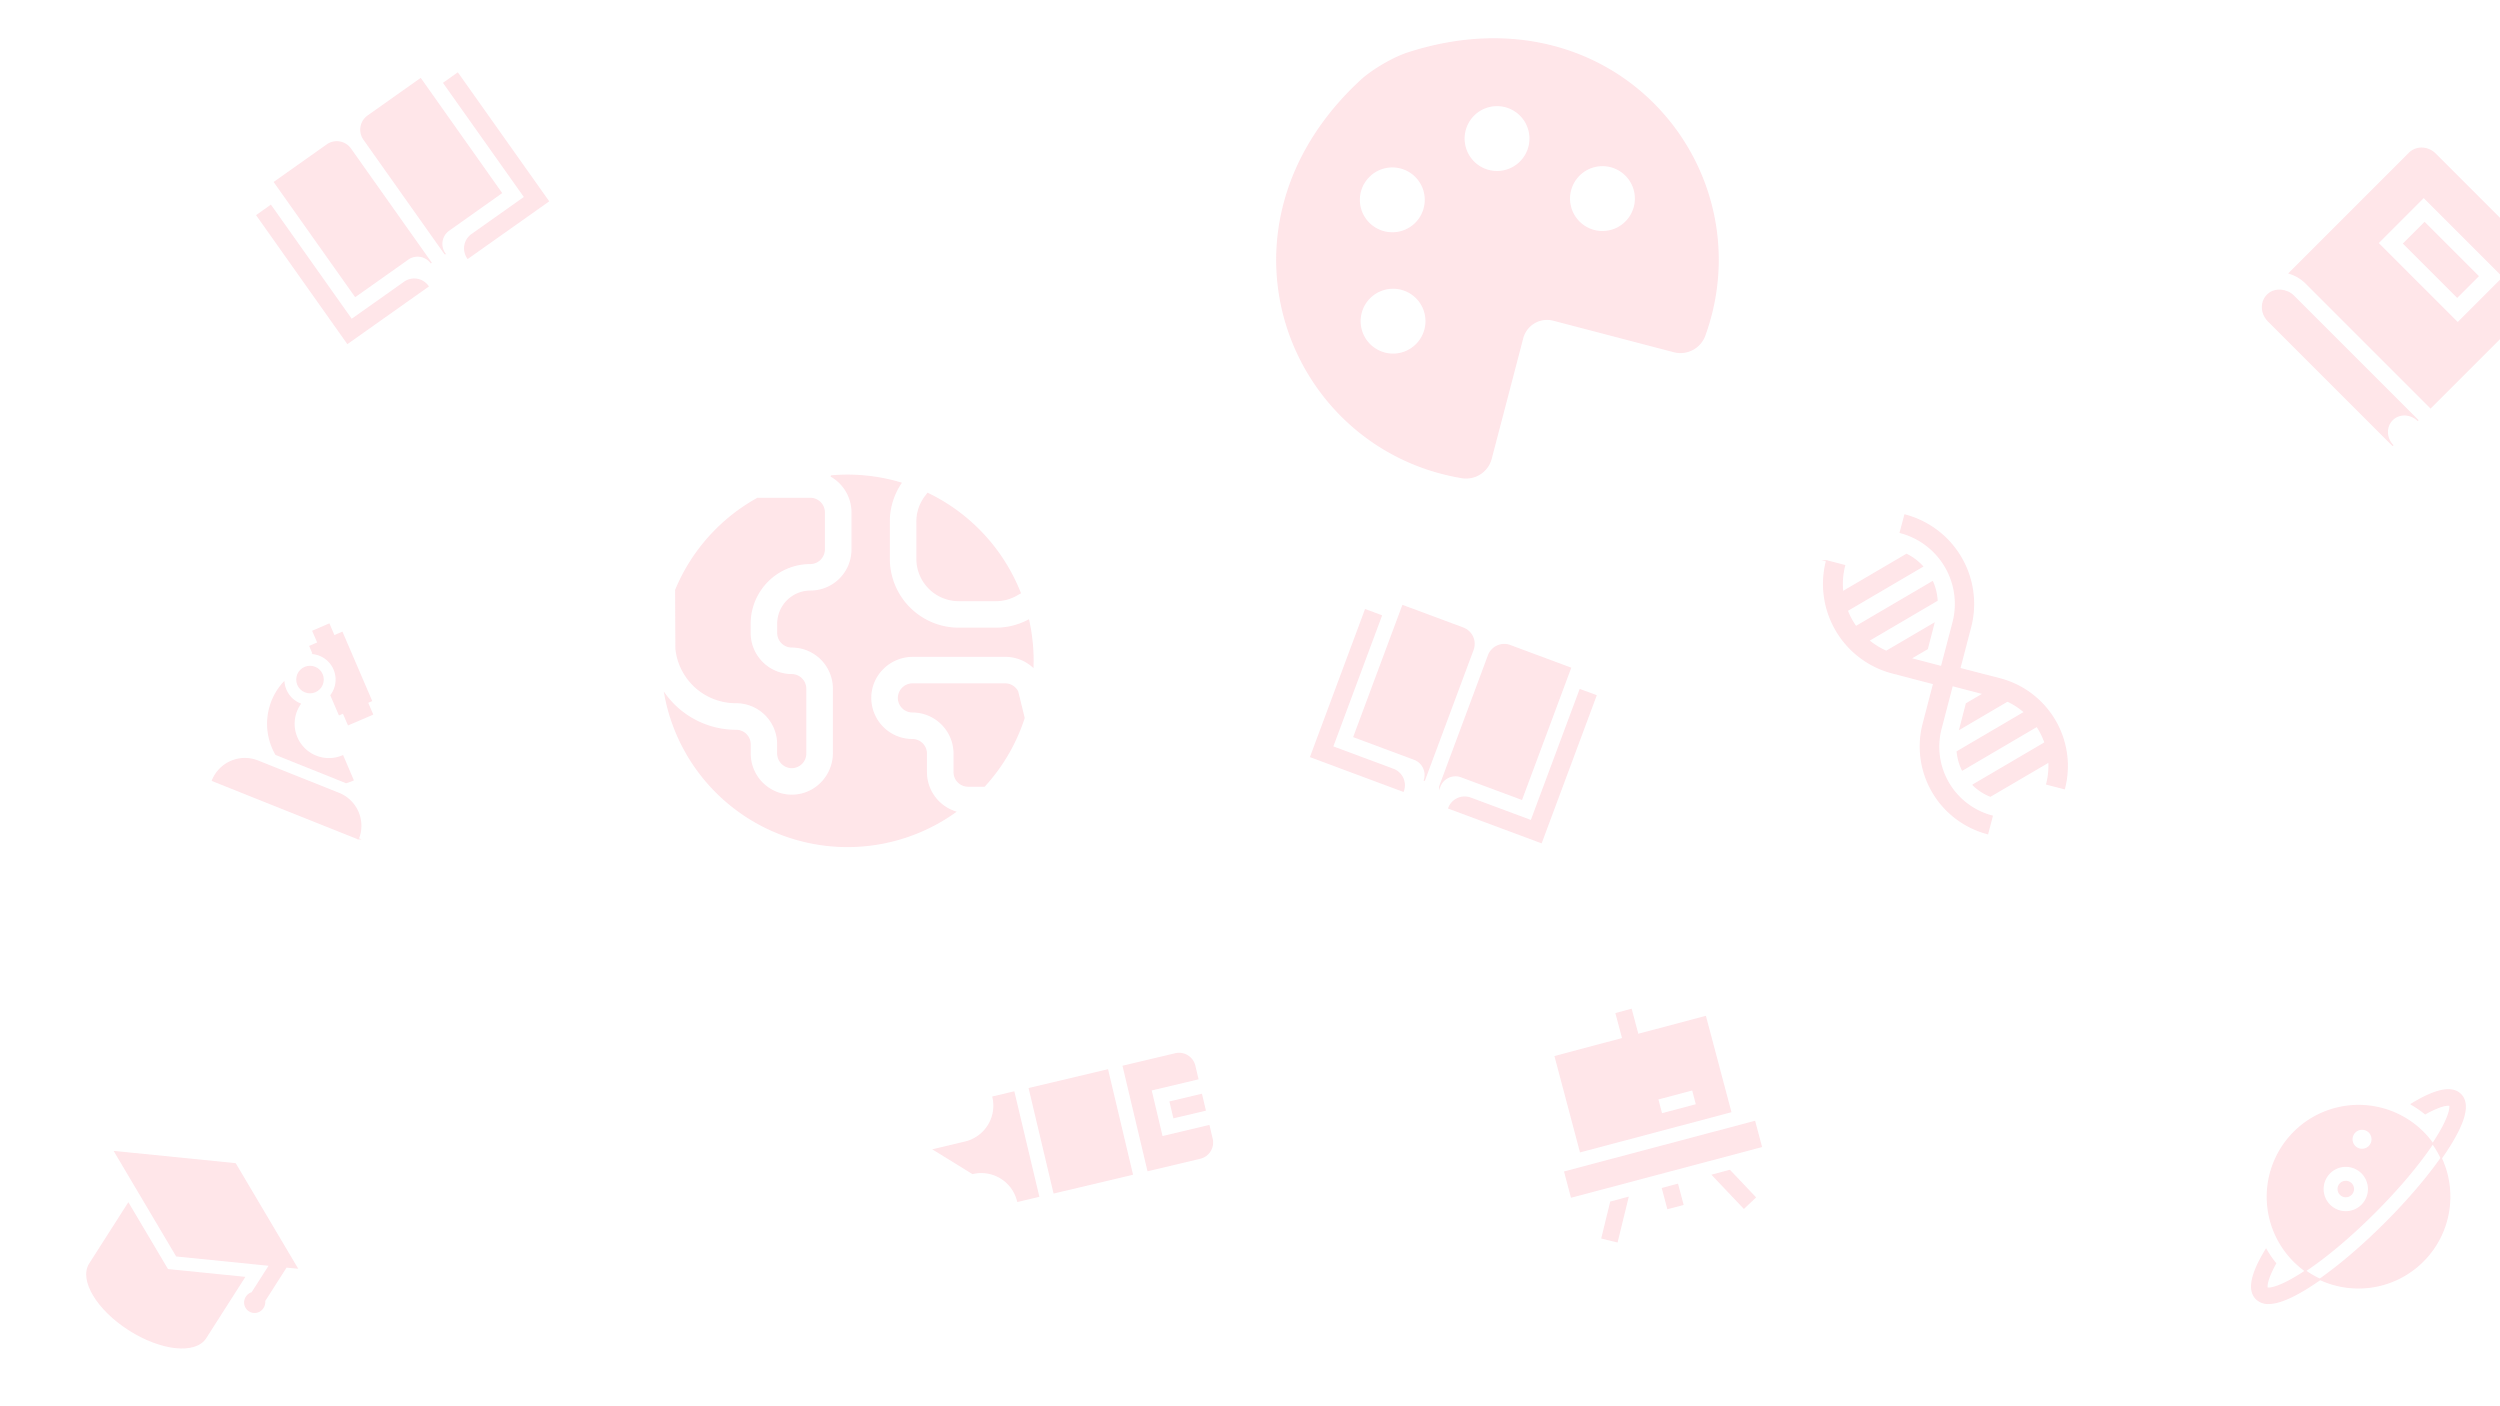<svg id="Capa_1" data-name="Capa 1" xmlns="http://www.w3.org/2000/svg" viewBox="0 0 1920 1080"><title>FONDOS</title><g style="opacity:0.35"><rect x="1201.83" y="880.29" width="150.84" height="19.89" transform="translate(-185.62 357.41) rotate(-14.86)" style="fill:#ffb6c1;stroke:#ffb6c1;stroke-miterlimit:10"/><path d="M1257.86,794.54l-5.1-19.22-11.54,3.06,5.1,19.22-51.91,13.78,19.39,73.06,115.35-30.62-19.38-73.05ZM1303,848.41l-26.91,7.14L1273.05,844l26.91-7.14Z" style="fill:#ffb6c1;stroke:#ffb6c1;stroke-miterlimit:10"/><polygon points="1237.09 923.19 1230.34 950.8 1241.92 953.64 1250.22 919.7 1237.09 923.19" style="fill:#ffb6c1;stroke:#ffb6c1;stroke-miterlimit:10"/><polygon points="1328.42 898.95 1315.3 902.43 1339.33 927.78 1347.98 919.58 1328.42 898.95" style="fill:#ffb6c1;stroke:#ffb6c1;stroke-miterlimit:10"/><rect x="1278.69" y="910.84" width="11.93" height="15.91" transform="translate(-192.7 360.27) rotate(-14.86)" style="fill:#ffb6c1;stroke:#ffb6c1;stroke-miterlimit:10"/></g><g style="opacity:0.35"><path d="M1837.25,322.39c5.31-5.32,14.21-5,19.88.64l-95.66-95.66c-5.09-5.09-13.71-6-19-1.75-6.39,5.14-6.44,14.81-.41,20.84l95.81,95.81C1832.22,336.6,1831.93,327.7,1837.25,322.39Z" style="fill:#ffb6c1;stroke:#ffb6c1;stroke-miterlimit:10"/><rect x="1863.3" y="170.53" width="22.62" height="58.07" transform="translate(407.94 1384) rotate(-45)" style="fill:#ffb6c1;stroke:#ffb6c1;stroke-miterlimit:10"/><path d="M1850.43,117.62l-92.19,92.19a30.32,30.32,0,0,1,12.82,7.66l95.62,95.62,99.2-99.21-95.62-95.62C1864.61,112.61,1855.73,112.32,1850.43,117.62ZM1887.53,248l-61.33-61.33,35.23-35.24,61.33,61.33Z" style="fill:#ffb6c1;stroke:#ffb6c1;stroke-miterlimit:10"/></g><g style="opacity:0.35"><path d="M1459.41,408.94A56.72,56.72,0,0,1,1500,478.05L1491.1,512l-23.88-6.23,12.91-7.57,5-19.29-36.41,21.35a55.78,55.78,0,0,1-13.58-8.37l52.47-30.78a42,42,0,0,0-3.45-14.31l-58.83,34.5a57,57,0,0,1-6.7-12.42l57.81-33.9a42,42,0,0,0-12.22-9.18l-49.08,28.79a56,56,0,0,1,1.5-20.26l-13.82-3.6a70.57,70.57,0,0,0,50.45,86l31.84,8.3-8.06,30.92a69.17,69.17,0,0,0,49.44,84.26l3.5-13.42a55.07,55.07,0,0,1-39.35-67.1l8.67-33.24,24.11,6.28-13.2,7.75-5,19.3,36.47-21.41a54.35,54.35,0,0,1,13.21,8.6l-51.72,30.35a40.89,40.89,0,0,0,3.93,14l57.24-33.59a55.64,55.64,0,0,1,6.28,12.67l-55.24,32.41a40.47,40.47,0,0,0,13.2,8.6l45-26.37a54.78,54.78,0,0,1-1.68,17.11l13.5,3.52A69.16,69.16,0,0,0,1536,521.39l-30.92-8,8.3-31.84a70.57,70.57,0,0,0-50.41-86Z" style="fill:#ffb6c1;stroke:#ffb6c1;stroke-miterlimit:10"/></g><g style="opacity:0.35"><path d="M1874.83,889.41c-10.95,15.55-25.88,33-42.89,50s-34.68,32.14-50.31,43.1a70.1,70.1,0,0,0,93.2-93.1Z" style="fill:#ffb6c1;stroke:#ffb6c1;stroke-miterlimit:10"/><path d="M1770.66,976.11l-1.52,1c-18.24,11.91-26.38,12.75-28,12.07-.15-.48-.66-2.89,1.87-9.31a80.31,80.31,0,0,1,4.64-9.58,80.62,80.62,0,0,1-7.31-10.67c-11.57,18.89-14,31.31-7.49,37.83a12.72,12.72,0,0,0,9.42,3.54c7.47,0,17.83-4.26,31.3-12.83,2.69-1.71,5.46-3.57,8.28-5.56A69.38,69.38,0,0,1,1770.66,976.11Z" style="fill:#ffb6c1;stroke:#ffb6c1;stroke-miterlimit:10"/><path d="M1889.74,840.55c-6.52-6.52-18.93-4.08-37.82,7.48a81.25,81.25,0,0,1,10.66,7.32,83,83,0,0,1,9.53-4.63c6.47-2.55,8.89-2,9.36-1.88.68,1.64-.15,9.78-12.07,28-.33.51-.67,1-1,1.53a69.38,69.38,0,0,1,6.5,11.17q3-4.24,5.56-8.29C1893.54,860.7,1896.58,847.38,1889.74,840.55Z" style="fill:#ffb6c1;stroke:#ffb6c1;stroke-miterlimit:10"/><path d="M1860.84,869.46A70.07,70.07,0,1,0,1770.49,976c16.12-10.72,34.94-26.58,53.19-44.83s33.91-36.83,44.63-52.89A70.89,70.89,0,0,0,1860.84,869.46Zm-59.28,61.23a17.52,17.52,0,1,1,17.52-17.52A17.52,17.52,0,0,1,1801.56,930.69Zm18-50.22a7.79,7.79,0,1,1,2.28-5.51A7.75,7.75,0,0,1,1819.55,880.47Z" style="fill:#ffb6c1;stroke:#ffb6c1;stroke-miterlimit:10"/><circle cx="1801.56" cy="913.17" r="5.84" style="fill:#ffb6c1;stroke:#ffb6c1;stroke-miterlimit:10"/></g><g style="opacity:0.35"><path d="M789.9,476.32a53.36,53.36,0,0,1-25.07,6.24h-28.5a53.44,53.44,0,0,1-53.44-53.44V400.63a52.89,52.89,0,0,1,9-29.62,142.57,142.57,0,0,0-41-6q-6.47,0-12.77.58a32.07,32.07,0,0,1,16.33,27.92V422a32.06,32.06,0,0,1-32.06,32.06A25,25,0,0,0,597.39,479v7.13a10.74,10.74,0,0,0,10.78,10.68,32.09,32.09,0,0,1,32,32.06v49.48c0,17.32-13.57,31.81-30.87,32.44a32.1,32.1,0,0,1-33.25-32v-7.12a10.67,10.67,0,0,0-10.65-10.69,67.55,67.55,0,0,1-54.74-27.84,142.53,142.53,0,0,0,223,90.41A32.13,32.13,0,0,1,711.39,593V578.75a10.71,10.71,0,0,0-10.64-10.69,32.09,32.09,0,0,1-32.08-33.49c.75-17.2,15.2-30.63,32.42-30.63H772A32,32,0,0,1,793.25,512c0-1.5.08-3,.08-4.52A143,143,0,0,0,789.9,476.32Z" style="fill:#ffb6c1;stroke:#ffb6c1;stroke-miterlimit:10"/><path d="M712.48,379l-1.61,2.14a31.75,31.75,0,0,0-6.6,19.5v28.5a32.06,32.06,0,0,0,32.06,32.06h28.5a32,32,0,0,0,16.68-4.67l.44-.26,1.56-.85A143,143,0,0,0,712.48,379Z" style="fill:#ffb6c1;stroke:#ffb6c1;stroke-miterlimit:10"/><path d="M781.51,531.19a10.69,10.69,0,0,0-9.55-5.88h-71a10.83,10.83,0,0,0-10.87,9.87,10.7,10.7,0,0,0,10.66,11.51,32.09,32.09,0,0,1,32.06,32.06V593a10.69,10.69,0,0,0,10.69,10.69H756a142.35,142.35,0,0,0,30.47-52.3Z" style="fill:#ffb6c1;stroke:#ffb6c1;stroke-miterlimit:10"/><path d="M622.33,382.81H581.79A143.05,143.05,0,0,0,519,453.11l.19,45.09a46.11,46.11,0,0,0,46,41.36,32,32,0,0,1,32.16,31.87v7.1a10.84,10.84,0,0,0,9.87,10.88,10.7,10.7,0,0,0,11.51-10.66V528.87A10.74,10.74,0,0,0,608,518.19a32.1,32.1,0,0,1-32-32.07V479a46.36,46.36,0,0,1,46.28-46.31A10.73,10.73,0,0,0,633,422V393.5A10.7,10.7,0,0,0,622.33,382.81Z" style="fill:#ffb6c1;stroke:#ffb6c1;stroke-miterlimit:10"/></g><g style="opacity:0.35"><path d="M275.14,644.17a26.79,26.79,0,0,0-14.94-34.82L198,584.52a26.79,26.79,0,0,0-34.82,14.94h0l112,44.71Z" style="fill:#ffb6c1;stroke:#ffb6c1;stroke-miterlimit:10"/><circle cx="238.08" cy="521.9" r="10.07" style="fill:#ffb6c1;stroke:#ffb6c1;stroke-miterlimit:10"/><path d="M282.15,539.49l3.09-1.32-22.51-52.42-6.16,2.65-3.87-9-12.33,5.29,3.87,9-6.17,2.64,2.39,5.56a20.49,20.49,0,0,1,5.09,1.3A20.14,20.14,0,0,1,254.21,534l6.36,14.81,3.08-1.33,3.87,9,18.5-7.94Z" style="fill:#ffb6c1;stroke:#ffb6c1;stroke-miterlimit:10"/><path d="M263.21,580.53a26.84,26.84,0,0,1-32.68-39.91,20,20,0,0,1-11-10.73,20.34,20.34,0,0,1-1.52-5.82,47,47,0,0,0-6.09,55.3L265.83,601a46.42,46.42,0,0,0,5.32-1.92Z" style="fill:#ffb6c1;stroke:#ffb6c1;stroke-miterlimit:10"/></g><g style="opacity:0.35"><path d="M282.63,89.07a12.87,12.87,0,0,0-3.07,18l62.06,87.68a12.9,12.9,0,0,1,3.08-18L385,148.17,323,60.5Z" style="fill:#ffb6c1;stroke:#ffb6c1;stroke-miterlimit:10"/><path d="M251.19,111.32l-40.35,28.56,62.06,87.67L313.24,199a12.9,12.9,0,0,1,18,3.07l-62.06-87.68A12.89,12.89,0,0,0,251.19,111.32Z" style="fill:#ffb6c1;stroke:#ffb6c1;stroke-miterlimit:10"/><path d="M340.89,63.74,403,151.41l-40.63,28.75a13,13,0,0,0-3.09,18.1l61.82-43.76L351.49,56.23Z" style="fill:#ffb6c1;stroke:#ffb6c1;stroke-miterlimit:10"/><path d="M310.62,216.76,270,245.51l-62.06-87.67-10.6,7.5,69.56,98.27,61.82-43.76A13,13,0,0,0,310.62,216.76Z" style="fill:#ffb6c1;stroke:#ffb6c1;stroke-miterlimit:10"/></g><g style="opacity:0.35"><rect x="799.25" y="827.69" width="61.71" height="82.28" transform="translate(-178.11 215.04) rotate(-13.34)" style="fill:#ffb6c1;stroke:#ffb6c1;stroke-miterlimit:10"/><rect x="899.83" y="843.2" width="24.68" height="12.34" transform="translate(-171.4 233.45) rotate(-13.34)" style="fill:#ffb6c1;stroke:#ffb6c1;stroke-miterlimit:10"/><path d="M930.83,874.54l-2.38-10-36,8.54-8.54-36,36-8.54-2.38-10a12.34,12.34,0,0,0-14.86-9.16l-40,9.49,19,80.07,40-9.5A12.34,12.34,0,0,0,930.83,874.54Z" style="fill:#ffb6c1;stroke:#ffb6c1;stroke-miterlimit:10"/><path d="M778.62,838.71l-16,3.8a28.79,28.79,0,0,1-21.38,34.66l-24,5.7,29.72,18.32a28.8,28.8,0,0,1,34.67,21.38l16-3.8Z" style="fill:#ffb6c1;stroke:#ffb6c1;stroke-miterlimit:10"/></g><g style="opacity:0.35"><path d="M1045.23,61.83c-122.4,113.18-56.58,282.91,77.92,305a19.85,19.85,0,0,0,21.91-14.25l24.29-92.89a19.42,19.42,0,0,1,23.7-13.87l92.89,24.29A19.84,19.84,0,0,0,1309.09,258c46.6-128.09-69.17-268.58-227.78-217.27C1070.11,44.34,1053.87,53.84,1045.23,61.83Zm2,79.08a25.41,25.41,0,1,1,9.51,34.66A25.41,25.41,0,0,1,1047.19,140.91Zm35.47,127.68a25.41,25.41,0,1,1,9.1-34.77A25.4,25.4,0,0,1,1082.66,268.59Zm67.17-136.76a25.41,25.41,0,1,1,25.26-25.56A25.42,25.42,0,0,1,1149.83,131.83Zm93.65,42.62a25.41,25.41,0,1,1,9.1-34.77A25.4,25.4,0,0,1,1243.48,174.45Z" style="fill:#ffb6c1;stroke:#ffb6c1;stroke-miterlimit:10"/></g><g style="opacity:0.35"><path d="M219.67,973l8.44.8-47.39-80L88.2,884.48l47.4,80,71.5,7.21-13.51,21.17a7.45,7.45,0,0,0-4.28,3.17,7.55,7.55,0,1,0,12.72,8.12,8,8,0,0,0,1.18-5.15l16.55-25.93Z" style="fill:#ffb6c1;stroke:#ffb6c1;stroke-miterlimit:10"/><path d="M128.72,975.12,98.56,924.23,68.93,970.64c-7.85,12.29,5.72,35,30.3,50.67s50.87,18.45,58.72,6.16l29.63-46.42Z" style="fill:#ffb6c1;stroke:#ffb6c1;stroke-miterlimit:10"/></g><g style="opacity:0.35"><path d="M1159.76,495.84a12.87,12.87,0,0,0-16.56,7.58l-37.49,100.67a12.9,12.9,0,0,1,16.58-7.58l46.32,17.25,37.48-100.66Z" style="fill:#ffb6c1;stroke:#ffb6c1;stroke-miterlimit:10"/><path d="M1123.66,482.4l-46.32-17.24-37.48,100.66,46.32,17.24a12.89,12.89,0,0,1,7.58,16.58L1131.24,499A12.89,12.89,0,0,0,1123.66,482.4Z" style="fill:#ffb6c1;stroke:#ffb6c1;stroke-miterlimit:10"/><path d="M1213.51,529.71,1176,630.37,1129.39,613a13,13,0,0,0-16.7,7.63l71,26.43,42-112.83Z" style="fill:#ffb6c1;stroke:#ffb6c1;stroke-miterlimit:10"/><path d="M1070,590.9l-46.64-17.36,37.48-100.67-12.17-4.53-42,112.83,71,26.43A13,13,0,0,0,1070,590.9Z" style="fill:#ffb6c1;stroke:#ffb6c1;stroke-miterlimit:10"/></g></svg>